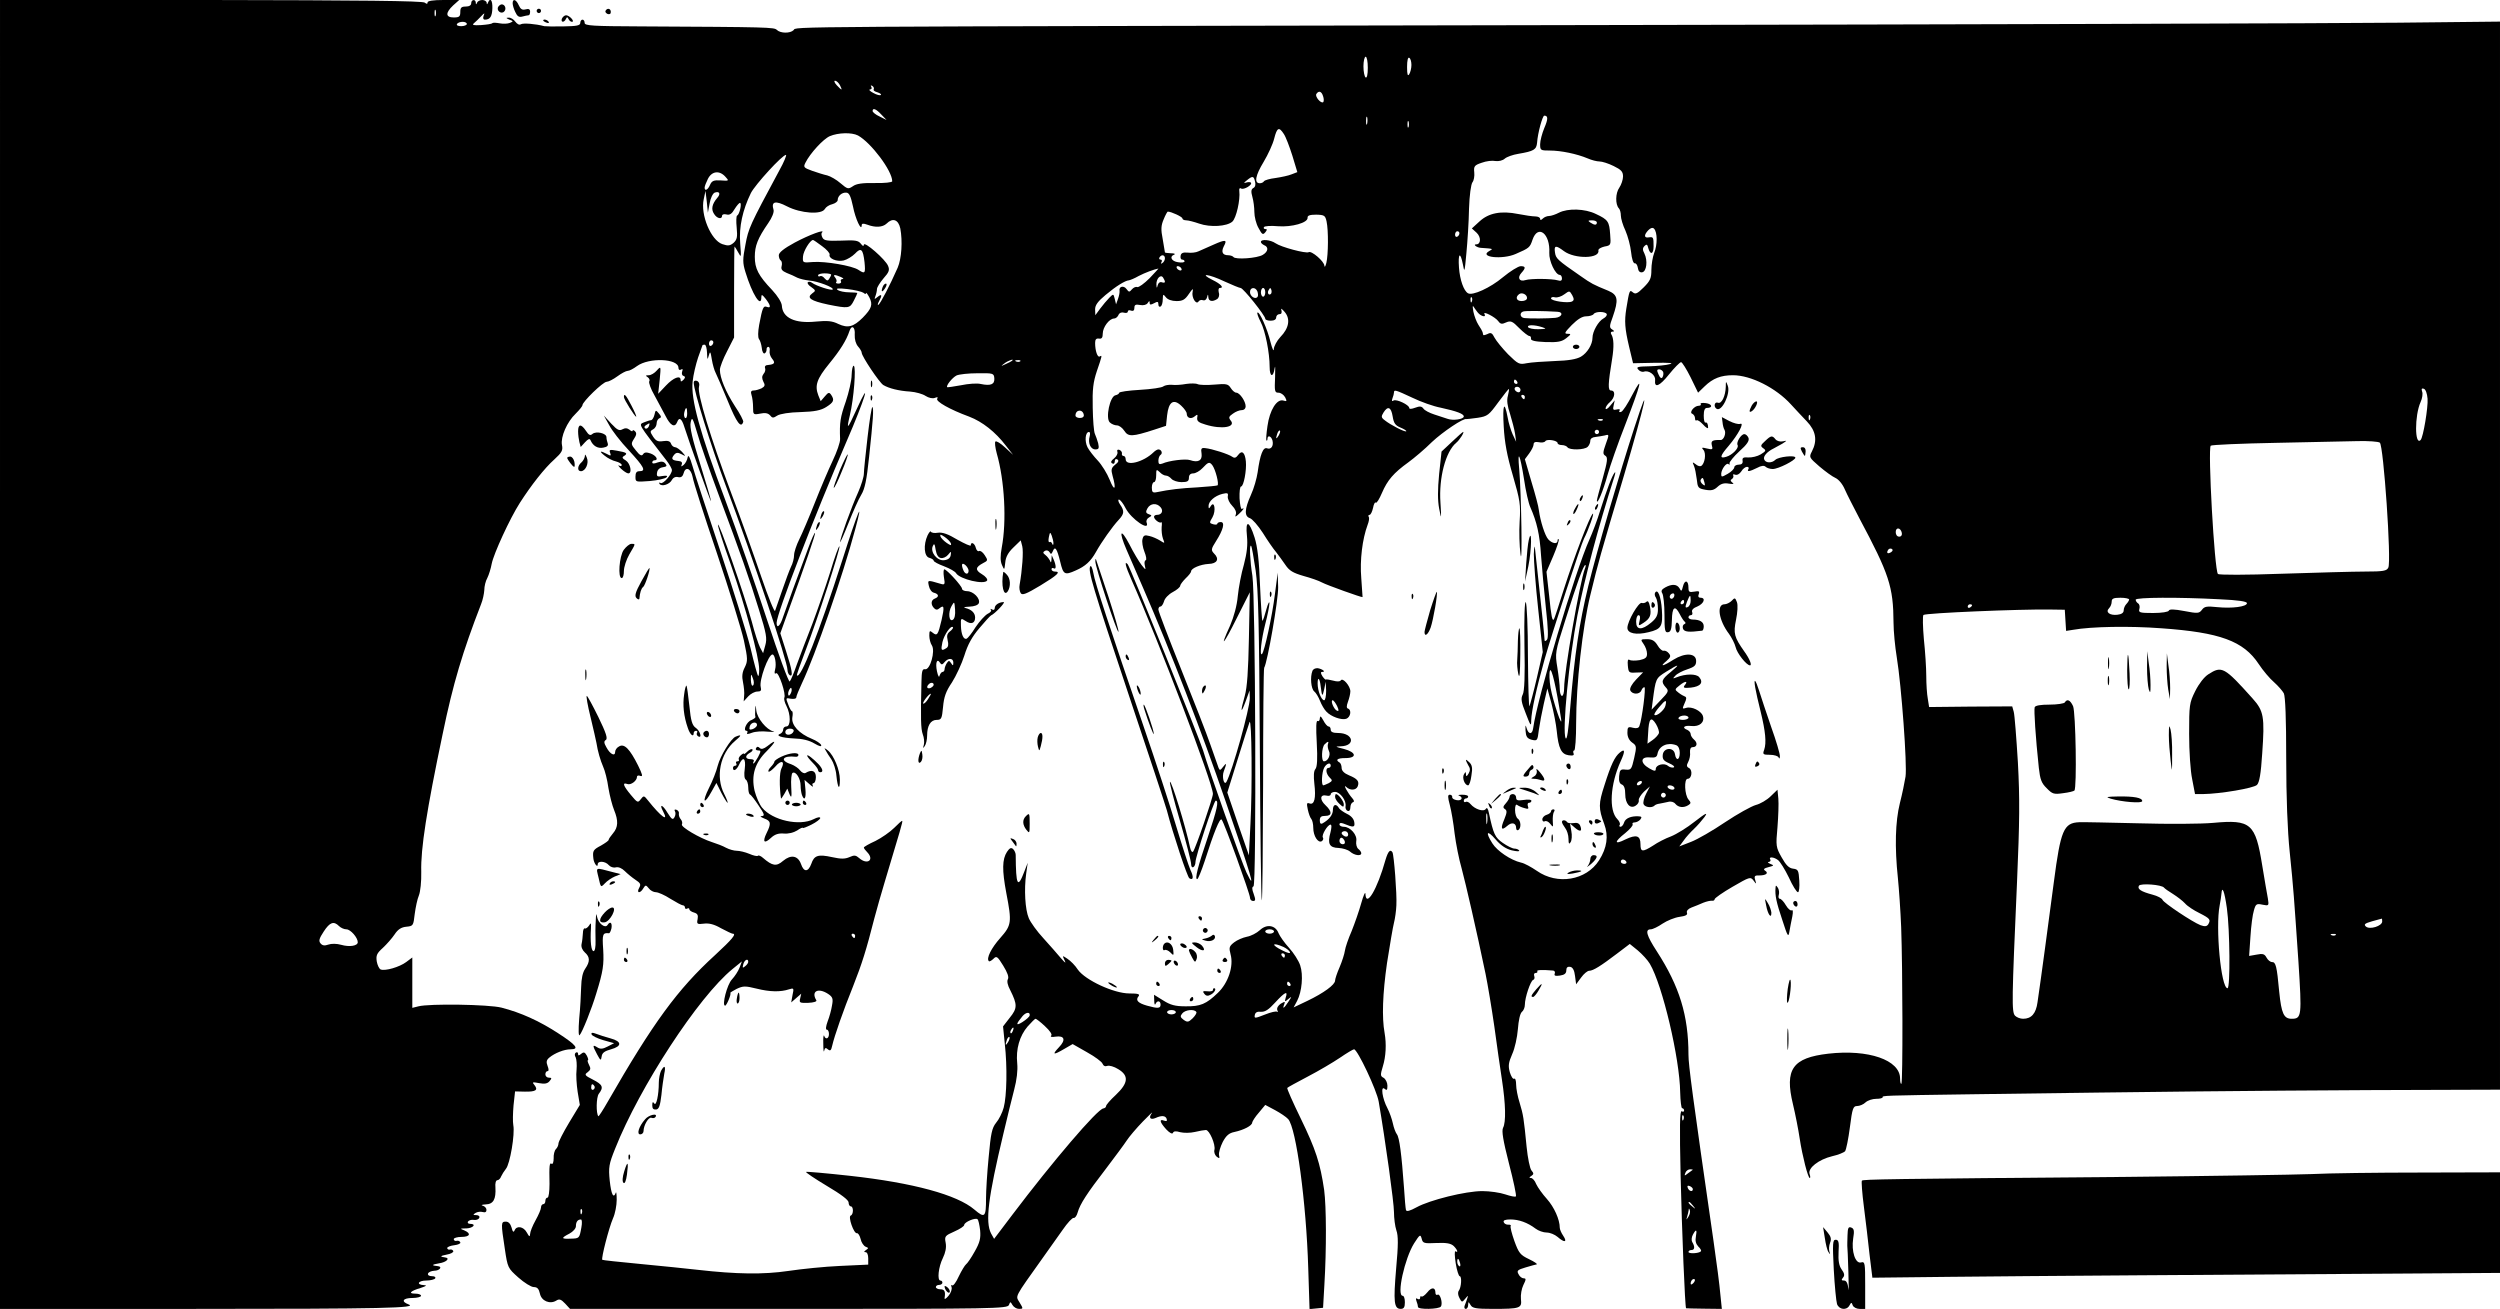 <svg height="600pt" preserveAspectRatio="xMidYMid meet" viewBox="0 0 1146 600" width="1146pt" xmlns="http://www.w3.org/2000/svg"><g transform="matrix(.1 0 0 -.1 0 600)"><path d="m0 3000v-3000h893c866 0 1026 4 979 21-35 13-25 29 18 29 22 0 40 5 40 10 0 6-12 10-27 10-33 0-22 12 25 26 27 9 31 12 15 13-37 2-26 21 11 21 19 0 38 5 41 10 3 6-3 10-15 10-13 0-20 5-18 12 3 7 15 12 29 13 24 0 39 19 16 21-31 3-29 7 6 13 34 5 52 24 27 27s-23 7 8 13c18 3 31 10 30 16-2 5-9 9-15 7-7-2-13 2-13 7s15 11 33 13c17 2 30 8 27 13-2 6-10 9-17 7s-13 2-13 8c0 5 16 10 35 10 40 0 46 16 13 30-21 8-20 9 10 9 31 1 48 21 16 21-8 0-12 5-9 10 4 6 16 10 27 8 12-2 23 3 25 10 3 6-3 12-14 12-15 0-16 2-3 10 8 5 23 7 33 4 11-3 17 0 17 10 0 8-8 17-17 19-10 3-4 5 13 6 36 1 48 24 45 78-2 19 2 33 9 33 6 0 14 8 17 17 4 9 14 25 22 35 19 22 42 160 34 200-3 15-2 56 1 91l7 64 44-1c51-1 63 7 45 30-12 14-10 15 21 9 26-5 39-2 48 9 11 13 11 16-3 16-9 0-16 7-16 15s4 15 10 15 6 9 0 24c-7 18-5 27 8 38 25 21 69 38 97 38 42 0 28 19-57 74-88 57-170 94-259 117-58 15-332 19-381 6l-28-7v115 116l-28-21c-31-23-96-42-117-34-7 3-15 20-18 37-4 27 0 37 28 62 18 17 42 44 54 62 15 23 31 33 54 35 31 3 32 5 38 58 4 30 12 69 19 85 7 17 12 64 11 109-3 105 25 283 98 631 48 233 92 378 176 595 8 19 14 49 15 65 0 17 6 42 14 56 7 14 16 43 20 65 9 46 83 207 129 279 52 81 113 159 158 199 35 32 40 42 35 66-7 37 23 106 63 144 17 17 31 34 31 39 0 15 94 107 111 107 8 0 30 11 49 25s40 25 47 25c8 0 27 10 43 22 55 40 190 35 190-8 0-9 5-12 12-8 7 5 9 2 5-9-3-9-1-18 6-20 9-3 9-8 0-18-10-9-13-10-13-1 0 24-33 11-67-25l-36-38 7 64c6 63 6 64-13 43-10-12-27-22-37-22-15 0-16-2-5-9 7-5 11-13 7-19-3-6 7-35 24-64 16-29 39-72 51-95 22-44 42-55 53-28 9 25 21 17 33-22 22-70 122-348 122-340 1 5-22 81-49 169-37 118-49 170-44 192 6 27 9 23 30-49 12-44 57-172 99-285 100-268 139-378 185-528 33-106 37-129 28-160l-10-36-14 26c-7 14-25 68-38 119-34 123-154 467-155 443-1-7 26-90 60-185 66-190 129-422 129-477 0-20-2-33-5-30-3 2-19 60-35 129-17 68-80 270-140 449s-117 352-126 385c-12 41-19 53-22 38-2-12-10-27-18-34-12-9-13-9-9 2 4 10-2 15-16 16-29 3-34 10-19 28 9 11 17 12 34 3 21-11 21-11 2 11-11 11-25 21-31 21-7 0-16 7-19 16-4 12-15 15-36 12-24-4-33 1-46 20-15 23-15 26 0 34 9 5 16 17 16 28 0 10 6 20 13 23 9 3 9 8-3 22-14 17-15 16-20-6-3-13-10-24-15-25-6 0-20-5-33-10-25-11-30-3 101-172 15-19 27-40 27-47 0-20-41-66-52-59-6 4-8 2-5-4 10-14 46-3 57 18 6 11 17 16 28 13 13-3 21 2 25 16 9 35 34 25 42-16 3-21 53-177 111-348 57-170 113-351 124-401 18-85 18-94 4-123-12-23-14-42-8-69 4-20 7-48 5-62l-2-25 21 23c11 12 30 22 42 22 16 0 19 5 15 21-8 30 35 149 54 149 11 0 19-44 12-69-4-16-3-22 5-17 11 7 47-98 37-113-2-5 2-22 10-37 20-39 20-94 0-94-8 0-15-6-15-14s-6-16-12-19c-26-9 3-19 61-22 39-1 71-9 94-23 24-14 34-16 31-7-3 7-22 20-42 28-59 24-95 63-90 98 3 16 2 29-2 29-3 0-11 14-17 31-12 30-11 31 12 26 14-2 25 0 25 6s12 35 26 65c61 128 187 492 244 705 41 151 13 85-59-141-107-333-191-546-208-528-2 2 17 55 41 118 51 133 160 467 154 474-3 2-22-50-42-117-21-67-58-174-82-238-25-64-57-147-71-186-13-38-28-74-33-79-5-4-51 122-103 280-52 159-138 406-191 548-119 316-160 467-151 547 3 31 15 80 25 110 11 30 20 55 20 56 0 2 5 3 10 3 6 0 10-17 11-37 1-33 2-35 8-13s8 20 14-18c4-24 12-51 17-60s30-68 56-130c41-101 61-127 71-96 2 5-15 38-38 72-43 67-69 130-69 167 0 12 15 51 33 85l32 63v209c0 114 1 208 2 208s9-12 17-27c14-26 14-24 9 42-6 75 11 152 49 230 20 39 144 175 161 175 4 0-9-33-31-72-136-253-141-264-155-340-13-67-13-83 0-125 31-102 73-168 73-115 0 14 4 12 20-8 23-30 25-44 6-37-17 7-21-3-36-82-6-33-6-58-1-65 5-6 11-24 13-41 1-16 8-28 13-25 6 3 9 11 9 18-1 6 3 12 8 12s8-8 6-18c-2-11 3-26 11-36 16-19 12-26-17-29-12 0-18-6-15-14 3-7 0-20-7-27-8-11-8-20-1-35 9-16 8-22-8-31-11-5-27-10-36-10-12 0-15-6-10-21 4-12 7-37 7-56 0-34 1-35 33-29 22 5 36 2 45-8 10-13 15-13 33-1 13 8 56 15 107 16 65 2 93 8 117 23 35 22 39 32 23 56-9 13-13 12-29-7l-19-22-11 27c-17 45-7 75 50 145 50 61 79 107 93 150 10 30 27 18 24-17-1-22 5-42 15-54 9-10 17-23 17-29 0-16 81-137 99-148 25-15 71-27 123-30 26-2 58-11 71-20 14-9 32-13 42-9 12 5 16 4 11-4-7-12 57-49 147-82 60-23 120-70 168-133l33-42-37 34c-20 19-40 31-44 27-4-3-1-28 6-54 36-125 46-311 23-432-7-38-7-62 1-80 11-25 11-24 15 11 2 25 13 46 37 69l34 33 7-27c6-24 0-108-12-176-3-14 0-31 5-39 7-11 25-4 90 35 79 48 96 64 66 64-8 0-15 5-15 11 0 5 5 7 10 4 12-7 12 12 0 40l-9 20-1-20c-1-15-3-16-7-5-4 8-13 20-21 26-12 9-12 13-2 19 7 4 16 2 21-6 6-11 9-10 15 4 10 26 19 13 34-48 14-59 20-63 71-40 44 19 69 42 93 85 25 45 75 116 104 147 26 28 27 41 6 71-8 12-10 22-5 22 6 0 20-18 31-40 26-50 113-109 96-65-3 8 2 18 11 23 14 8 14 10-1 15-14 5-15 11-6 27 13 23 42 26 60 5 14-16 6-35-16-35-8 0-14-4-14-9 0-12 26-32 33-25 3 3 4-7 2-22-1-16 1-39 6-53 9-23 9-23-13-9-13 8-35 18-49 21-22 6-28 3-32-15-3-11 1-37 9-57s11-37 6-39c-6-2-7-13-4-25 5-21 4-21-15 3-11 14-37 57-56 95-41 78-50 60-13-25 13-30 47-109 76-175 126-290 271-665 377-975 119-344 143-426 97-330-22 46-175 476-199 560-14 48-336 845-346 854-16 17-10-9 17-70 126-284 374-935 374-983 0-19-80-252-91-265-4-5-11 4-14 20-19 91-85 307-92 300-3-2 18-83 46-179s51-185 51-197c0-11 4-18 10-15s10 14 10 23c0 25 84 281 93 282 15 0 6-41-36-166-47-139-61-194-49-194 4 0 19 37 34 82 42 132 70 201 78 191 11-11 130-340 130-358 0-8 6-15 14-15 12 0 12 6 3 32-8 21-9 32-1 35 14 5 9 1333-5 1423-11 68-15 147-6 138 3-2 12-54 21-114 12-88 16-242 19-807 2-385 6-701 9-704s5 234 6 527c0 293 2 536 5 539 15 25 65 312 64 369l-2 67-13-100c-12-98-48-262-59-273-12-12-3 68 15 138 11 41 19 84 19 95s-7-2-14-28c-7-27-15-51-18-53-2-2-7 70-11 160-4 116-12 181-25 222-25 79-43 83-35 7 4-42 0-77-14-131-12-40-24-105-28-144-4-45-18-95-35-135-51-111-31-90 30 33l60 119-4-210c-3-150-8-226-19-265-21-74-19-87 4-25l18 50 1-35c1-45-81-338-107-384-11-19-22 24-12 49 14 36 13 42-4 19-12-16-15-16-20-4-3 8-20 56-37 105-17 50-78 206-135 348s-104 265-104 273 4 14 10 14c5 0 12 11 16 24 3 13 21 32 40 42s34 23 34 29c0 5 12 21 25 34 14 13 25 27 25 32 0 14 43 32 80 34 40 1 51 23 25 48-14 15-14 20 9 56 34 53 42 88 22 88-9 0-16-4-16-8s-9-5-19-2c-18 5-18 7-3 32 17 30 9 79-8 51-8-13-10-13-10 1 0 21 28 46 63 55 25 6 28 4 25-12-1-11 8-30 20-42 14-14 21-30 17-40-5-13-2-13 15 3 20 18 27 31 13 22-5-3-9 19-11 49-1 30 2 54 7 54 12 0 26 75 22 115-4 41-18 53-35 30-10-14-17-16-27-9-16 12-93 37-125 40-17 2-20-2-16-26 4-31-16-42-53-29-20 7-96-2-127-16-14-5-18-2-18 13 0 12 5 24 10 27 11 7 4 25-10 25-5 0-15-6-22-13-47-46-128-66-128-32 0 8-4 15-10 15-5 0-9 5-7 11 1 6-4 14-12 17s-12-1-9-9-4-21-15-30c-14-11-17-18-9-23 7-4 12-1 12 9s5 13 12 9c8-5 5-13-10-24-18-15-20-22-12-51 18-62 9-75-13-19-12 30-37 70-55 89s-40 47-47 61c-14 28-10 70 7 70 5 0 6-9 3-20-9-30 4-60 26-60 16 0 18 5 13 28-4 15-11 34-15 43-5 10-9 64-10 120-2 84 2 117 19 168 25 73 25 74 13 67-10-6-21 26-21 62 0 16 5 22 18 20 12-2 17 4 17 23 0 29 30 69 52 69 7 0 16 7 20 16 3 9 13 14 24 11s19-1 19 5 7 8 15 4c10-3 15 1 15 13 0 14 6 17 26 13 16-3 30 1 35 9 7 11 9 11 9 1s5-10 20-2c16 9 20 8 20-5 0-9 4-13 10-10s10 18 10 33c1 25 2 25 14 10 8-11 27-18 49-18 28 0 39 6 57 33 17 25 21 27 17 10-6-26 16-62 27-45 4 6 13 9 20 6 8-3 16 2 19 13 4 16 5 16 6 1 1-19 18-23 40-9 8 5 12 18 8 30-3 12-1 21 4 21 22 0 6 18-33 37-66 33-16 27 55-7 35-16 69-30 74-30 12 0 113-127 113-141 0-5 11-9 25-9 16 0 25 6 25 15 0 8 7 15 15 15 9 0 12 6 9 18-4 11 1 8 15-8 27-32 20-74-20-115-16-17-29-42-30-55 0-14-7 1-15 32-14 60-52 144-60 135-3-2 4-22 15-43 21-40 41-141 41-206 0-47 17-50 23-5 3 17 3-1 2-40-3-66-2-73 15-73 11 0 24-9 31-21 9-18 8-20-8-15-30 9-63-44-73-117-5-34-7-63-5-66 3-2 5 1 5 7 0 19 17 14 23-7 6-25-6-43-25-36-18 7-32-29-43-110-4-27-17-74-31-104-29-65-31-97-5-106 11-3 38-34 60-68 21-34 48-73 60-87 11-14 30-40 43-59 18-27 35-37 83-51 33-9 71-22 85-30 22-12 184-70 186-67 0 1-3 40-6 87-7 83 5 179 29 244 6 15 9 32 5 37-3 5-1 9 4 9s12 14 16 32c3 17 9 28 13 24 4-3 16 17 28 45 25 58 53 91 121 140 26 19 75 60 108 93 49 46 145 111 158 105 2 0 25 2 52 6 45 7 51 12 94 71 26 35 47 62 49 61 1-2-1-16-5-32-6-19-2-47 10-82 9-30 20-71 23-91l5-37-16 34c-8 18-19 53-23 78-15 80-24 60-18-42 4-73 15-133 42-225 33-114 36-133 31-210-3-47-1-114 4-150 9-73 4 274-6 390-9 95 4 68 22-46 8-55 21-112 29-129 30-68 43-125 49-220 4-55 14-163 22-239 11-97 12-142 5-149-8-8-11-7-11 2 0 10-7 82-43 411-3 24-4 18-6-20 0-30 8-144 20-252l21-197-27-118c-15-65-31-123-34-130-3-6-6 96-7 228 0 132-5 244-10 249s-8-71-6-197c3-142 0-213-8-227-9-18-7-34 14-86 22-58 25-62 25-32 1 42 24 147 62 282 33 117 167 526 180 551 19 36 50 123 40 114-15-15-84-195-132-345-23-74-44-137-46-139-7-10-12 10-22 111l-12 107 31 72c17 40 28 74 25 77s-5 0-5-6c0-18-25-14-43 6-15 17-36 82-43 134-1 15-17 74-34 130l-30 103 20 27c11 15 20 33 20 41 0 10 8 13 24 10 13-3 26-1 30 5 7 11 56 3 56-9 0-5 9-9 19-9 11 0 23-5 26-10 9-14 78-13 93 2 7 7 12 19 12 28s9 16 23 17c12 1 32 5 43 7 21 6 21 5 5-39-14-39-14-47-2-54 12-8 10-24-12-103-15-52-27-98-27-103 1-22 29 45 49 118 12 43 48 146 81 230 72 187 85 237 33 138-21-41-44-77-52-79-8-3-11 0-7 6s-2 8-13 5c-16-4-19-1-14 19l5 23-21-25c-11-14-21-19-21-12s9 20 20 29c23 20 27 53 5 53-15 0-14 29 5 145 9 55 8 95-4 113-4 7-2 12 6 12 9 0 9 3-2 10-13 8-13 15 3 58 27 78 24 100-20 119-71 29-78 33-128 68-107 74-113 80-117 108-5 33 4 34 41 6 50-37 166-35 158 3-1 7 12 14 28 18 29 5 30 7 26 55-4 59-9 68-65 94-50 25-129 27-170 6-15-8-36-15-45-15s-22-5-29-12c-8-8-12-8-12-1 0 6-10 11-22 11-13 0-48 5-78 11-79 16-136 5-178-34l-35-32 22-20c21-20 20-53-2-53-17 0 3-15 21-16 58-4 59-4 38-15-48-28 61-40 122-13 62 27 65 29 77 65 25 73 82 28 77-60-2-37 28-101 48-101 5 0 10-7 10-16 0-11-6-13-19-9-26 8-124 9-149 1-27-9-38 11-18 33 21 23 20 31-3 31-11 0-48-23-82-51-57-48-140-86-160-73-19 11-37 61-41 117-5 67 6 76 18 15 7-40 8-36 16 52 5 52 11 143 12 203 2 63 9 113 16 122 6 7 10 28 8 45-3 28 1 33 34 44 21 8 49 11 63 8 15-2 33 2 43 11 9 8 37 18 62 22 71 12 83 19 86 51 3 45 25 124 33 124 18 0 18-15 0-57-10-24-19-58-19-74 0-28 2-29 45-29 50 0 123-15 173-36 18-8 42-14 54-14s41-9 65-21c35-17 43-26 43-48 0-14-8-38-17-51-18-25-19-77-2-95 5-5 9-20 9-33s9-44 21-69c11-25 23-70 26-99 3-30 10-52 17-51 6 1 12-8 14-21 2-15 9-22 20-20 20 4 26 53 10 86-9 17-9 25 1 35 9 9 13 7 17-11 9-32 24-27 24 8 0 43-1 45-22 42-22-4-23 11-2 33 11 11 20 13 26 7 16-16 16-74 1-111-7-18-13-54-13-78 0-38-5-50-35-80-29-29-38-33-50-23-15 13-16 10-30-75-9-57-7-90 13-175l18-75 99 2c67 1 90-1 70-6-16-5-59-9-94-10-54-1-62-3-51-15 6-8 18-12 25-10 22 9 55-15 52-38-4-39 20-29 64 26 24 30 49 55 55 56 5 0 25-32 44-70l34-70 30 29c38 37 75 51 130 51 82 0 197-58 266-134 19-21 52-56 73-78 41-43 49-87 23-137-14-27-13-28 34-69 27-23 60-47 74-53 15-7 33-29 43-53 10-23 40-81 66-131 137-257 156-313 157-480 0-38 7-110 15-159 21-127 48-493 40-546-4-25-15-79-26-122-21-85-24-201-9-343 5-49 12-151 15-225 7-193 8-711 1-718-3-3-6 8-6 24 0 85-145 135-329 114-164-19-201-71-162-232 11-46 25-117 31-158 12-79 38-180 46-180 3 0 3 8-1 19-8 27 42 66 104 81 27 6 54 17 59 23 5 7 15 56 22 110 11 87 15 97 33 97 11 0 29 7 39 17 10 9 32 16 48 16 17 0 30 3 30 7 0 8-7 8 415 14 864 12 1250 16 1817 19l598 2v2448 2448l-467-5c-258-3-1948-8-3758-11-3739-7-3580-6-3597-23-16-16-61-15-77 1-12 12-34 13-623 16-222 1-258 3-258 16 0 8-4 15-10 15-5 0-10-7-10-15 0-12-16-15-77-16-43-1-82 0-88 1-41 11-96 15-107 9-7-5-17 0-26 12-7 10-21 19-30 18-14 0-13-2 3-9 19-7 19-8 2-15-10-4-30-5-46-2s-31 4-34 1c-3-4-26-7-52-9-35-2-43 0-32 9 7 6 22 20 32 31 16 17 18 17 12 3-4-11-2-18 6-18 24 0 33 15 34 53 1 36-10 50-20 25-4-10-6-10-6 0-1 6-10 12-20 12-11 0-22-6-24-12-4-10-6-10-6 0-1 17-21 15-21-3 0-9-9-15-25-15-20 0-25-5-25-25 0-21-5-25-30-25-38 0-39 21-3 55l28 25h-73c-46 0-72-4-72-11 0-8-4-8-13-1-9 8-301 11-980 12h-967zm1997 2928c-3-7-5-2-5 12s2 19 5 13c2-7 2-19 0-25zm143-38c0-5-12-10-26-10s-23 4-19 10c3 6 15 10 26 10 10 0 19-4 19-10zm4130-201c0-31-4-48-10-44-5 3-10 26-10 51 0 24 5 44 10 44 6 0 10-23 10-51zm200 13c0-15-5-34-10-42-7-11-10-2-10 33 0 30 4 46 10 42 6-3 10-18 10-33zm-2620-92c6-11 9-20 7-20s-12 9-22 20-13 20-7 20 16-9 22-20zm155-20c-3-4 5-10 17-13 12-4 19-9 16-12-3-4-19 0-35 9-15 8-22 15-15 16 7 0 10 5 6 12s-3 8 5 4c6-4 9-11 6-16zm2060-31c4-11 4-23 1-27-10-9-39 25-32 37 11 17 24 13 31-10zm-2025-84 24-25-32 16c-18 8-32 20-32 25 0 16 16 10 40-16zm2227-42c-3-10-5-4-5 12 0 17 2 24 5 18 2-7 2-21 0-30zm190-15c-3-7-5-2-5 12s2 19 5 13c2-7 2-19 0-25zm-572-32c9-13 26-58 39-99l23-76-26-10c-14-6-47-13-74-17-26-3-50-10-53-15s-11-9-19-9c-27 0-20 36 17 97 21 35 43 83 49 108 13 51 22 55 44 21zm-1952-7c60-33 157-162 157-210 0-5-36-9-79-8-58 1-86-3-102-15-21-14-24-13-56 14-18 16-46 32-61 36-15 3-46 13-69 21-39 14-41 17-31 37 22 44 82 109 112 122 38 16 100 18 129 3zm-608-189c18-19 17-20-21-17-32 2-41-2-49-20-10-24-25-31-25-13 0 6 7 24 15 40 18 36 53 40 80 10zm2428-22c4-14 1-26-8-30-10-6-11-16-4-41 5-17 9-49 9-69 0-21 8-54 19-73 16-30 20-33 31-20 9 11 9 15 1 15-7 0-10 4-7 9s32 7 64 4c64-5 138 16 136 39-1 10 10 14 40 14 37-1 41-4 47-31 9-41 8-153-1-190-4-16-8-23-9-13-1 20-59 70-72 62-13-7-126 23-152 41-23 16-67 20-67 6 0-5 7-11 15-15 21-8 19-29-6-44-25-16-127-23-135-10-3 4-14 8-24 8-26 0-33 15-20 41 17 31 8 32-46 8-27-12-58-26-70-31-12-6-34-8-50-6-21 2-30-2-32-14-2-10 1-18 7-18s11-4 11-8c0-5-13-7-30-4-30 4-41 26-17 35 6 3 0 6-15 6-16 1-28 2-28 4s-5 29-10 60c-9 45-8 63 4 91 8 20 17 36 19 36 16 0 67-24 67-31 0-5 8-9 18-9 9 0 36-7 59-15 51-18 127-13 152 9 18 16 37 100 32 140-2 11 2 16 8 12 12-8 54 17 45 27-3 3-13 3-22 0-12-4-11-1 3 10 27 22 32 21 38-5zm-2500-100c4 23 14 45 23 49 22 8 29-5 12-24-24-28-29-52-15-73 13-22 37-27 37-9 0 6 9 9 20 6 15-4 25 3 37 24 10 16 21 29 25 29 10 0-2-54-13-58-4-2-5-27-2-55 4-43 2-55-14-70-17-14-25-15-52-6-52 18-101 135-85 206l8 38 6-50 5-50zm657-14c11-57 39-117 40-87 0 9 7 10 26 3 37-14 70-12 88 5 28 28 54 19 63-22 11-58 6-138-12-180-36-82-79-164-88-170-5-3-4 4 2 15 16 29 14 37-6 21-15-12-16-12-10 4 4 10 7 25 7 32 0 8 14 30 30 49 25 28 29 38 21 57-11 29-111 116-111 97-1-8-5-7-14 5-12 15-26 17-91 14-63-2-78 0-85 14-5 9-6 20-2 23 18 18-60-11-125-46-50-27-73-46-73-58 0-10 4-21 9-24s7-15 4-26c-4-14 2-22 23-31 16-6 38-16 49-22 11-5 35-11 55-13 39-3 115-32 107-41-6-6-75 16-95 31-7 5-15 6-19 2-4-3 3-14 16-22 21-15 21-17 4-29-27-20-7-34 73-51 94-19 100-18 118 18 9 17 16 33 16 35 0 1-17 3-37 3-21 0-45 5-53 11-11 7 2 9 45 4 33-4 66-12 73-17 6-6 12-7 12-2s7-4 15-19c17-33 11-51-30-93-43-43-69-49-112-29-28 14-50 16-103 11-96-10-153 17-156 73-1 15-19 44-44 71-64 67-80 99-80 153 0 50 13 84 62 155 17 24 27 50 24 60-12 39 8 44 62 16 62-32 158-39 173-12 5 9 20 19 34 22 14 4 25 12 25 19 0 19 20 36 40 34 13-1 20-17 30-63zm3410-74c0-13-11-13-30 0-12 8-11 10 8 10 12 0 22-4 22-10zm-630-49c0-6-4-13-10-16-5-3-10 1-10 9 0 9 5 16 10 16 6 0 10-4 10-9zm-2922-59c21-15 37-33 35-39-6-18 33-34 64-27 16 4 39 18 52 31 28 30 37 22 44-39 5-52 2-55-28-35-28 19-152 40-208 36-48-4-48-4-46 26 2 25 33 75 46 75 2 0 20-12 41-28zm1572-56c0-8-5-18-12-22s-8-3-4 4 2 12-4 12-8 5-5 10c9 15 25 12 25-4zm75-46c3-5 2-10-4-10-5 0-13 5-16 10-3 6-2 10 4 10 5 0 13-4 16-10zm-145-45c-25-25-50-43-57-41-6 3-17-2-24-10-12-14-14-14-25 1-13 18-36 12-32-8 1-7-2-23-7-37l-9-25-6 25c-6 24-6 24-25 5-11-11-30-34-42-50l-22-30-1 27c0 19 12 36 48 66 49 41 90 66 107 67 6 1 26 9 45 20 29 15 69 30 90 34 2 1-16-19-40-44zm-1460 16c0-3-4-12-9-19-6-10-10-10-21 2-7 9-16 13-21 10s-9-1-9 4 14 9 30 9c17 0 30-3 30-6zm45-11c11-5 14-9 7-9-7-1-10-5-7-11 3-5-2-10-11-10-10 0-14 3-11 7 4 3 2 12-4 20-13 15-4 16 26 3zm1485-22c0-4-6-5-14-2s-16-2-19-13c-4-16-5-15-6 3-1 27 20 49 31 31 4-6 8-15 8-19zm424-44c3-9 4-20 1-24-9-15-35 1-35 21 0 23 25 25 34 3zm36-4c0-11-4-20-10-20-5 0-10 9-10 20s5 20 10 20c6 0 10-9 10-20zm26-7c-10-10-19 5-10 18 6 11 8 11 12 0 2-7 1-15-2-18zm1380-35c-17-9-96 2-96 14 0 6 8 8 19 5 10-2 29 4 42 14 23 17 24 17 36-4 9-17 9-24-1-29zm-206 16c0-8-10-14-25-14-24 0-30 18-11 32 13 9 36-2 36-18zm-253-16c-3-8-6-5-6 6-1 11 2 17 5 13 3-3 4-12 1-19zm37-60c16-11 28-10 21 2-10 17 49-13 63-32 10-14 17-15 36-6 21 9 29 6 60-26 20-20 41-36 46-36 6 0 9-6 8-12-2-9 17-14 67-16 57-2 75 2 95 18 23 18 23 20 5 20-16 0-12 7 20 40 27 27 48 40 66 40 15 0 31 5 34 10 8 13 52 13 60 1 3-6-4-15-15-21-23-12-50-60-50-88 0-31-24-70-53-87-21-12-57-18-121-20-50-2-108-6-128-10-34-7-39-4-85 41-26 27-54 61-62 76-11 22-17 25-32 17-11-5-20-7-20-4-1 3-2 8-3 13-1 4-9 18-19 33-9 14-19 41-23 60-5 30-4 32 7 14 7-11 17-23 23-27zm354 13c31-1 23-25-9-28-30-3-118-4-141-1-20 2-24 24-6 30 11 4 90 3 156-1zm-68-71c21-7 19-8-17-9-23-1-45 4-48 9-7 12 29 12 65 0zm-3800-69c0-6-4-13-10-16-5-3-10 1-10 9 0 9 5 16 10 16 6 0 10-4 10-9zm1369-85c-2-2-15-9-29-15-24-11-24-11-6 3 16 13 49 24 35 12zm38-2c-3-3-12-4-19-1-8 3-5 6 6 6 11 1 17-2 13-5zm2947-49c2-7 1-17-3-24-5-8-11-4-18 12-9 19-8 24 3 24 7 0 15-6 18-12zm-3066-29c2-28-16-36-63-26-16 4-57 1-90-6-33-6-61-10-63-9-7 6 23 44 43 54 11 5 54 10 95 10 73 1 76 0 78-23zm2397-16c3-5 1-10-4-10-6 0-11 5-11 10 0 6 2 10 4 10 3 0 8-4 11-10zm15-37c0-8-5-13-12-11-18 6-21 25-3 25 8 0 15-7 15-14zm4158-41c3-38-20-178-32-189-27-28-28 112 0 174 8 17 11 39 7 48-4 13-2 16 8 13 8-3 15-21 17-46zm-4654 5c39-19 98-40 131-46 73-16 105-28 105-40 0-13-50-20-74-11-12 4-39 13-61 20s-45 19-50 27c-8 11-17 12-38 4-16-6-27-7-27-1 0 14-59 42-72 34-8-5-9-2-5 10 4 10 7 22 7 27 0 14 7 12 84-24zm516 3c0-5-2-10-4-10-3 0-8 5-11 10-3 6-1 10 4 10 6 0 11-4 11-10zm-3840-76c0-14-4-23-9-20s-7 15-4 26c7 28 13 25 13-6zm3234-13c5-31 12-41 36-51 17-7 29-15 26-17-5-5-72 29-99 51-16 12-16 17-5 35 20 32 35 25 42-18zm-1416 8c2-9-5-15-18-15-11 0-20 5-20 11 0 28 33 31 38 4zm3329-21c-3-8-6-5-6 6-1 11 2 17 5 13 3-3 4-12 1-19zm-950-4c-3-3-12-4-19-1-8 3-5 6 6 6 11 1 17-2 13-5zm-4373-29c-4-8-11-12-16-9-6 4-5 10 3 15 19 12 19 11 13-6zm2887-42c-12-20-14-14-5 12 4 9 9 14 11 11 3-2 0-13-6-23zm1469 17c0-5-4-10-10-10-5 0-10 5-10 10 0 6 5 10 10 10 6 0 10-4 10-10zm3579-49c17-11 54-545 39-573-7-15-23-18-106-18-53 0-225-5-382-10-165-6-288-6-293-1-16 16-47 574-33 588 4 4 139 10 299 13 161 3 330 7 377 8s91-2 99-7zm-5352-103c15-20 32-87 24-93-5-2-46-6-92-9-77-4-128-10-186-22-19-4-23 0-23 21 0 14 5 25 10 25 6 0 10 14 10 31 0 28 1 29 16 15 8-9 21-16 28-16 8 0 19-7 26-15s28-15 46-15c27 0 34 4 34 20 0 13 7 20 20 20 10 0 30 11 42 24 27 29 32 30 45 14zm3161-311c2-10-3-17-12-17-10 0-16 9-16 21 0 24 23 21 28-4zm-3889-47c-1-10-2-11-6-2-2 6-8 10-12 7-5-2-6 8-3 23 5 24 6 24 13 7 4-11 8-27 8-35zm3840-41c-16-10-23-4-14 10 3 6 11 8 17 5 6-4 5-9-3-15zm1091-217c0-4-6-14-12-20-7-7-13-20-13-30 0-11-10-18-29-20-35-4-56 12-38 30 7 7 12 20 12 30 0 14 8 18 40 18 22 0 40-4 40-8zm413 1c89-4 127-10 127-18 0-16-68-25-137-18-47 5-58 3-69-12-13-17-19-18-81-6-47 9-69 9-71 2-2-6-32-11-72-11-62 0-68 2-63 19 3 10 0 22-6 25-6 4-11 11-11 17 0 11 196 12 383 2zm-1133-27c0-3-4-8-10-11-5-3-10-1-10 4 0 6 5 11 10 11 6 0 10-2 10-4zm428-70 3-48 32 5c84 15 258 18 405 7 268-19 376-58 446-164 19-29 51-67 70-83 19-17 39-40 45-51 7-14 11-116 11-299 0-177 6-332 16-428 18-177 19-198 40-503 16-250 15-262-31-262-36 0-47 24-57 123-11 120-16 137-33 137-8 0-19 9-25 20-9 17-17 20-46 14l-34-6 6 88c3 49 10 103 16 121 8 29 12 32 39 26 30-6 30-5 25 28-4 19-15 87-26 152-31 193-52 211-225 195-55-5-207-6-340-2-132 3-255 6-274 5-71-3-85-36-116-273-24-182-59-444-75-552-7-52-28-76-66-76-13 0-29 6-37 14-16 17-15 69 9 613 12 280 13 380 4 548-7 114-15 218-19 232l-7 25-190-1-191-2-6 38c-4 21-7 68-7 104 0 37-5 113-11 169-5 57-6 107-2 111 9 9 443 27 578 25l70-1zm-6016-298c-5-5-9 5-10 24 0 31 1 31 9 9 6-14 6-28 1-33zm174-34c-4-9-9-15-11-12-3 3-3 13 1 22s9 15 11 12c3-3 3-13-1-22zm2106-602-7-143-50 144-49 144 48 154c26 85 51 161 54 169 10 22 13-304 4-468zm-2094 426c-7-19-38-22-38-4 0 10 9 16 21 16s19-5 17-12zm6282-717c3-4 21-17 41-29 19-12 44-31 55-43 10-12 40-32 67-45 49-25 52-30 39-52-7-9-15-10-35-3-38 15-168 102-174 116-2 7-23 18-46 24-53 14-71 26-62 41 7 12 105 5 115-9zm288-94c14-98 16-367 3-367-30 0-56 279-36 380 4 19 7 43 8 53 3 40 14 12 25-66zm712-61c0-21-58-39-75-23-10 10-5 14 29 24 22 6 42 11 44 12 1 1 2-5 2-13zm-9366-21c8-8 23-15 34-15 19 0 52-38 52-59 0-17-38-23-76-12-21 6-45 6-59 1-17-6-27-5-36 6s-6 22 15 54c28 43 46 49 70 25zm9153-41c-3-3-12-4-19-1-8 3-5 6 6 6 11 1 17-2 13-5z"/><path d="m4046 4684c-9-24-2-26 12-4 7 11 8 20 3 20s-12-7-15-16z"/><path d="m7210 4410c0-5 7-10 15-10s15 5 15 10c0 6-7 10-15 10s-15-4-15-10z"/><path d="m9751 2928c0-49 3-88 7-88s6 33 4 73c-5 107-10 114-11 15z"/><path d="m9842 2940c0-41 4-86 8-100 7-20 8-17 8 20 0 25-3 70-8 100l-7 55z"/><path d="m9663 2960c0-25 2-35 4-22 2 12 2 32 0 45-2 12-4 2-4-23z"/><path d="m9932 2945c0-33 3-80 7-105l8-45 1 50c0 28-3 75-8 105l-7 55z"/><path d="m10123 2909c-19-12-43-43-60-77-27-54-28-64-28-197 0-78 6-170 14-207l13-68h37c79 1 232 27 247 42 11 11 18 50 24 144 12 169 7 195-44 252-130 145-141 151-203 111z"/><path d="m9662 2880c0-19 2-27 5-17 2 9 2 25 0 35-3 9-5 1-5-18z"/><path d="m9465 2780c-3-5-35-10-70-10-41 0-65-4-68-12-4-12 4-137 19-278 6-53 12-70 36-93 26-27 33-29 75-23 26 3 49 9 52 12 12 11 6 359-6 387-13 28-27 35-38 17z"/><path d="m9942 2630c0-30 4-82 8-115 7-60 7-60 7 25 1 47-3 99-7 115-6 25-8 20-8-25z"/><path d="m9675 2339c51-15 145-23 145-11 0 15-37 22-110 21-54-1-60-2-35-10z"/><path d="m2350 5985c0-8 5-26 12-40 9-20 17-25 32-21 12 3 24 6 29 6 4 0 7 7 7 16 0 12-6 15-21 11s-23 1-31 19c-12 27-28 32-28 9z"/><path d="m2284 5969c-10-17 13-36 27-22 12 12 4 33-11 33-5 0-12-5-16-11z"/><path d="m2460 5950c0-5 5-10 10-10 6 0 10 5 10 10 0 6-4 10-10 10-5 0-10-4-10-10z"/><path d="m2776 5951c-3-5 1-11 9-15 9-3 15 0 15 9 0 16-16 20-24 6z"/><path d="m2576 5915c-7-18 10-20 18-2 5 10 7 10 12 0 3-7 10-13 16-13s6 6-2 15c-7 8-18 15-25 15s-15-7-19-15z"/><path d="m2490 5906c0-2 7-7 16-10 8-3 12-2 9 4-6 10-25 14-25 6z"/><path d="m3904 4282c0-26-13-81-27-123-25-71-29-96-26-171 1-15-15-60-34-100s-56-127-82-193-58-141-71-167-24-59-24-73-6-38-14-53c-7-15-25-63-40-107s-30-87-33-95-31 62-63 155c-32 94-94 269-140 390-93 249-154 450-146 481 4 14 0 24-9 28-9 3-15 0-15-8 0-37 78-287 145-467 126-335 285-811 285-851 0-9 5-20 10-23 17-10 11 25-17 111l-26 81 32 89c82 226 131 368 127 371-2 2-15-26-29-64-51-135-103-279-117-320-13-42-30-58-30-28 0 41 175 494 320 830 84 193 119 308 45 145-41-90-46-94-29-23 18 76 29 219 18 226-5 3-9-16-10-41z"/><path d="m3992 4240c0-14 2-19 5-12 2 6 2 18 0 25-3 6-5 1-5-13z"/><path d="m5437 4240c-21-4-50-6-65-4-15 1-32-2-39-7-6-6-55-13-107-16-53-3-96-9-96-14 0-4-8-9-17-11-25-5-46-104-26-124 8-8 23-14 33-14s25-11 34-25c18-28 37-27 136 5l55 18 5 48c7 62 29 78 65 44 14-13 25-29 25-36 0-20 19-27 36-13 13 11 15 10 12-6-2-15 6-22 37-31 76-24 143-12 116 19-10 13-8 18 11 31 12 9 30 16 40 16 11 0 18 7 18 18 0 22-27 62-43 62-7 0-18 10-25 21-12 19-20 21-75 16-34-3-68-2-77 2-8 4-32 4-53 1z"/><path d="m7911 4228c-1-43-19-81-36-74-16 6-21-19-6-28 24-15 65 71 51 106-8 22-9 22-9-4z"/><path d="m2860 4180c0-11 50-90 56-90 3 0-7 23-21 50-25 49-35 60-35 40z"/><path d="m3991 4174c0-11 3-14 6-6 3 7 2 16-1 19-3 4-6-2-5-13z"/><path d="m7493 4043c-69-212-170-558-212-728-42-174-63-315-83-558-8-104-15-152-21-141-17 30 16 366 54 564 35 176 93 396 169 634 5 16 6 25 2 20-12-13-36-77-66-172-14-46-37-106-50-135-64-142-239-726-258-865-4-30-21-30-30 0-5 18-6 15-5-11 2-28 7-36 28-42 26-6 27-5 33 45 4 28 14 82 23 121l16 69 19-69c10-39 21-95 24-125 8-81 21-107 54-112 20-3 27-1 23 9-3 7-1 13 3 13 5 0 9 57 9 127 0 176 29 438 65 585 39 160 41 167 155 551 97 330 125 457 48 220zm-228-650c-23-61-95-472-95-547 0-20-4-36-10-36-5 0-10 14-10 31 0 16-5 61-11 98-11 67-11 70 36 217 54 172 84 254 92 254 3 0 2-8-2-17zm-109-688c8-53-36 77-48 141-6 34-7 70-3 80 7 17 29-76 51-221z"/><path d="m7796 4148c3-4-1-8-9-8-21 0-46-32-29-37 6-3 12-12 12-20 0-9 3-13 7-10 3 4 17-5 30-19 12-14 23-20 23-15 0 18-5 26-12 24-5-2-8 13-8 32 0 24 5 35 14 35 29 0 25 18-4 22-16 2-27 1-24-4z"/><path d="m8030 4141c-13-25-13-34 0-26 16 10 32 45 21 45-6 0-15-9-21-19z"/><path d="m3977 3997c-9-78-17-154-17-168 0-15-12-53-26-85-32-71-84-215-83-229 0-5 17 33 38 86s47 112 59 131c16 26 25 67 36 174 18 169 22 222 15 228-3 3-13-59-22-137z"/><path d="m2792 4052c12-24 53-77 91-117 70-76 80-95 48-95-13 0-18-7-18-25 0-25 0-25 66-20 36 3 70 11 76 17 7 7 2 9-18 6-24-5-28-2-25 16 2 13 12 22 26 24 18 3 21 6 12 17-8 10-18 11-36 5-15-6-24-6-24 0s5 10 10 10c20 0 9 21-17 31-20 7-29 6-35-3-6-10-15-6-33 17-23 28-23 31-9 53 12 18 13 27 5 35-6 6-11 7-11 3 0-5-7-3-14 4-11 8-20 9-33 2-14-8-24-3-51 26l-34 37z"/><path d="m7896 4065c1-13 5-29 9-35 9-15-3-48-18-47-37 1-45-4-40-24 6-20 3-21-22-15-24 6-27 5-16-7 13-16 6-63-11-73-5-3-16 0-25 8-15 11-16 11-8-7 5-11 10-39 13-62 4-38 6-42 39-48 28-5 40-2 57 14 15 14 30 18 51 14 21-3 26-2 16 5-9 7-10 12-2 16 6 4 9 12 6 17s1 6 9 3c9-3 20 3 28 15 7 12 19 21 26 21s10-4 7-10c-9-14 5-12 39 5 20 11 33 12 40 5 5-5 20-10 32-10 26 0 104 40 104 52 0 13-78 4-92-10-16-16-45-15-51 2-6 14 14 36 43 50 8 4 26 14 40 22 23 15 23 15 3 11-12-3-27 1-34 9-15 19-21 18-48-8-21-19-22-23-8-33s12-13-12-28c-15-9-41-15-57-14-23 2-28-2-26-15 2-12-4-18-18-18-11 0-20-6-20-12 0-7-14-21-30-30-28-16-30-16-30 0 1 22 25 54 34 44 4-4 6-2 4 4-1 6 19 31 45 55 36 32 47 49 42 62-4 9-12 17-19 17-15 0-38-38-31-50 8-13-24-46-52-54-32-10-29 4 11 50 44 52 74 109 53 101-8-3-30 3-50 13l-34 18zm-83-276c4-16 3-18-9-8-7 6-11 15-8 20 8 13 11 11 17-12z"/><path d="m2650 4023c0-16 3-38 6-50l6-22 20 22c14 15 21 18 25 9 11-26 33-39 58-34 18 3 24 9 21 19-3 8-6 21-6 29 0 18-47 29-64 15-10-9-17-6-30 14-22 33-36 32-36-2z"/><path d="m6656 3975-48-45-11-103c-7-73-7-120 0-158 10-52 11-51 6 27-8 114 24 234 72 274 16 13 39 50 32 50-2 0-25-20-51-45z"/><path d="m8260 3930c6-11 12-20 13-20 2 0 3 9 4 20 1 12-4 20-13 20-12 0-12-4-4-20z"/><path d="m2797 3924c5-14 3-15-15-5-32 17-37 13-10-8 13-11 37-23 51-26 15-4 27-11 27-17 0-5-6-6-12-2-7 4-3-3 9-15 12-11 27-21 33-21 19 0 10 45-11 59-17 10-19 15-8 21 18 12 12 16-33 24-33 6-37 5-31-10z"/><path d="m2681 3909c-1-9-8-22-16-29-18-15-20-40-2-40 21 0 38 37 27 62-6 15-9 18-9 7z"/><path d="m3850 3845c-17-43-30-79-28-81 3-2 19 31 36 73 18 42 30 78 28 80s-18-30-36-72z"/><path d="m2600 3901c1-8 26-41 32-41 3 0 3 11 1 23-3 13-11 24-19 24s-14-3-14-6z"/><path d="m7245 3719c-4-6-5-12-2-15 2-3 7 2 10 11 7 17 1 20-8 4z"/><path d="m7220 3669c-7-11-10-23-7-25 2-2 9 7 15 21 14 30 7 33-8 4z"/><path d="m7315 3679c-4-6-5-12-2-15 2-3 7 2 10 11 7 17 1 20-8 4z"/><path d="m3766 3645c-9-26-7-32 5-12 6 10 9 21 6 23-2 3-7-2-11-11z"/><path d="m4563 3595c0-22 2-30 4-17 2 12 2 30 0 40-3 9-5-1-4-23z"/><path d="m7186 3603c-6-14-5-15 5-6 7 7 10 15 7 18s-9-2-12-12z"/><path d="m3746 3595c-9-26-7-32 5-12 6 10 9 21 6 23-2 3-7-2-11-11z"/><path d="m4252 3546c-20-44-16-97 8-103 11-3 20-9 20-13 0-5 21-16 48-26 26-10 51-24 55-32 17-27 129-54 142-33 3 6-7 19-24 29-32 19-30 32 6 51 22 11 22 13 7 36-9 14-20 22-26 19-5-3-12 3-15 15-5 21-23 30-23 11 0-5-27 7-61 26-43 26-69 35-90 32-16-3-30 0-32 5-1 5-8-3-15-17zm107-37c3-11-1-10-19 2-13 9-26 22-29 30-3 11 1 10 19-2 13-9 26-22 29-30zm-46-67c10-2 25 5 33 15 14 17 15 17 12-2-2-13-12-21-30-23-32-4-65 37-52 65 6 14 9 10 13-17 4-23 12-36 24-38zm127-58c0-19-16-18-24 2-11 27-7 37 9 24 8-7 15-19 15-26z"/><path d="m7008 3525c-4-16-9-66-12-110l-5-80 15 70c15 72 17 184 2 120z"/><path d="m2859 3479c-20-29-28-129-9-129 6 0 10 15 10 33 0 17 11 52 25 76 30 51 29 48 9 48-8 0-24-13-35-28z"/><path d="m5841 3444c0-11 3-14 6-6 3 7 2 16-1 19-3 4-6-2-5-13z"/><path d="m5021 3427c-1-24 100-330 106-323 3 2-18 74-45 158-28 84-53 160-56 168-3 11-5 10-5-3z"/><path d="m4998 3404c-12-18 10-92 176-589 90-269 169-508 175-530 28-108 94-306 103-311 18-11 21 5 5 38-8 18-38 110-66 203-28 94-94 296-147 450-159 464-225 664-232 708-4 23-11 37-14 31z"/><path d="m2940 3335c-28-51-32-67-22-77 6-6 12-8 13-2 2 27 9 48 17 53 9 6 34 82 29 87-1 2-18-26-37-61z"/><path d="m4327 3354c6-34 4-36-16-30-61 18-59 18-53-10 3-15 13-29 23-31 23-6 25-19 4-27-18-7-19-28-3-44 8-8 15-9 25 0 21 17 23 6 9-55-16-68-20-74-41-57-13 11-15 9-15-14 0-14 5-35 12-45 16-26-8-112-31-109-13 3-16-8-17-57-4-168-3-216 6-241 6-15 8-36 5-48-5-17-4-18 4-6 6 8 11 30 11 48 0 46 16 72 44 72 21 0 24 5 29 59 4 46 13 72 41 113 19 30 45 86 57 124 15 49 35 85 68 124 25 30 50 57 54 59 16 6 68 61 58 61-21 0-41-13-41-27 0-8-5-11-12-7s-10 4-6-1c5-5-2-13-15-19-12-7-37-34-55-61-17-28-36-51-41-53-14-5-25 20-26 59-1 36-1 37 22 22 25-17 43-10 43 16 0 21-16 37-45 44-11 3-4 5 18 6 24 1 40 7 44 16 8 21-25 55-54 55-12 0-23 5-23 11 0 12-70 89-81 89-4 0-5-16-2-36zm41-195c-18-12-23 34-6 63 13 22 13 22 16-16 2-24-2-42-10-47zm-13-53c-13-10-16-20-11-41 5-19 3-31-6-36-23-15-26-10-18 27 8 35 39 79 48 69 3-3-3-11-13-19zm15-143c0-15-2-16-10-3-9 13-11 13-20 0-5-8-10-21-10-27 0-7-4-13-9-13s-11-8-14-17c-2-11-7-3-12 20-8 39 0 61 14 39 6-10 11-10 21 3 17 20 40 19 40-2zm-90-102c0-5-7-11-15-15-15-5-20 5-8 17 9 10 23 9 23-2zm-26-66c-9-14-19-23-22-20-5 4 26 45 35 45 2 0-4-11-13-25z"/><path d="m4599 3378c-11-61 2-117 21-88 14 22 12 59-5 76-8 9-15 14-16 12z"/><path d="m7715 3313c-6-24-8-26-16-10-12 20-35 21-66 4-16-9-20-16-13-27 5-8 10-52 10-98 0-72 2-83 17-80 12 2 16 15 17 55 1 61 14 71 36 28 8-16 19-33 24-36 4-4 3-8-3-10-7-3-9-12-6-21 6-15 26-17 88-9 4 1 7 10 7 20 0 20-18 31-51 31-10 0-19 5-19 10 0 6 5 10 11 10s9 6 6 14c-4 9 5 19 24 26 30 13 40 40 14 40-9 0-12 6-8 16 5 14 1 16-20 12-23-4-27-2-27 18 0 34-17 38-25 7zm-41-48c-4-8-10-12-15-9-11 6-2 24 11 24 5 0 7-7 4-15zm76-19c0-13-6-26-14-29-11-5-12 0-3 24 14 35 17 36 17 5zm-30-6c0-5-5-10-11-10-5 0-7 5-4 10 3 6 8 10 11 10 2 0 4-4 4-10z"/><path d="m6982 3310c0-14 2-19 5-12 2 6 2 18 0 25-3 6-5 1-5-13z"/><path d="m5821 3274c0-11 3-14 6-6 3 7 2 16-1 19-3 4-6-2-5-13z"/><path d="m6556 3203c-14-49-26-94-26-100 0-24 16-13 28 20 12 34 34 159 28 164-1 2-15-36-30-84z"/><path d="m7587 3283c-3-5-2-15 4-23 5-8 9-31 9-52 0-28-7-42-31-62-43-36-69-35-69 4 0 17 5 30 11 30 7 0 9-10 5-25-6-25-6-26 18-10 31 20 37 37 29 76-4 20-9 27-16 20-5-5-15-7-21-5-14 6-66-84-66-114 0-26 41-34 97-20 59 14 66 27 61 103-4 61-19 98-31 78z"/><path d="m6471 3264c0-11 3-14 6-6 3 7 2 16-1 19-3 4-6-2-5-13z"/><path d="m7938 3246c-9-9-24-16-33-16-37 0-27-73 21-136 12-17 26-44 30-60 6-28 50-84 66-84 10 0-1 29-27 65-45 64-50 81-37 144 7 34 9 68 4 81-8 21-10 21-24 6z"/><path d="m7570 3224c0-8 5-12 10-9 6 4 8 11 5 16-9 14-15 11-15-7z"/><path d="m7680 3126c0-14 5-26 10-26 6 0 10 9 10 19 0 11-4 23-10 26-6 4-10-5-10-19z"/><path d="m6958 3063c0-32-2-71-3-88-2-16 1-46 5-65 6-24 8 2 9 88 1 67-1 122-4 122s-6-26-7-57z"/><path d="m7534 3048c9-12 16-32 16-45 0-17-7-23-34-29-19-3-40-3-46 1-8 5-10-3-8-26 3-32 5-34 37-32l33 1-32-33c-20-21-30-40-27-49 8-20 43-21 51-1 3 8 9 15 14 15 8 0-11-147-23-178-3-10-14-12-30-8-22 6-25 3-25-23 0-19 8-35 22-45 20-14 21-18 9-71-12-52-14-55-39-53-24 3-27-1-30-30-2-22 2-34 12-38 11-4 16-19 16-44 0-45 23-70 48-53 10 6 16 17 14 25-1 8 10 25 24 39l27 24-17-33c-10-19-15-40-12-48 6-15 38-19 50-7 3 4 14 8 23 9 9 2 27 5 39 8 13 4 27 0 34-9 14-17 38-19 59-6 13 8 13 12 1 26-18 21-21 95-4 95 19 0 24 39 7 49-12 6-13 12-4 29 6 11 10 31 8 44-1 14 3 23 12 23 21 0 24 20 6 35-8 7-15 18-15 25s-7 15-15 19c-27 10-16 22 18 18 38-4 62 17 53 46-8 24-52 45-77 37-18-6-18-4-7 21 9 19 10 28 2 31-6 2-20 10-30 18-18 14-18 15 6 34 26 21 40 20 22-1-8-11-2-13 29-10 44 5 59 23 38 48-13 16-63 16-104-1-18-7-18-6-5 8 8 9 33 22 55 29 33 11 40 18 40 38 0 37-51 39-104 6-48-31-66-34-32-6 19 17 21 23 11 35-7 9-18 14-24 12s-19 9-28 25c-13 21-25 28-48 28-30 0-31-1-16-22zm124-129c-42-34-45-44-22-70 15-16 13-21-25-60l-40-42 5 39c14 105 13 104 62 135 59 37 67 37 20-2zm-24-155c-5-20-42-50-50-41-3 2 7 19 22 36 29 35 36 36 28 5zm106-54c0-5-12-10-26-10s-23 4-19 10c3 6 15 10 26 10 10 0 19-4 19-10zm-136-72c-3-7-15-21-28-30l-24-17 3 48c3 68 13 79 36 42 10-17 16-36 13-43zm80-54c10-4 16-18 16-35 0-34-17-39-22-6s-52 31-56-3c-2-20 4-28 30-39 18-8 27-16 20-19-7-2-19 1-27 8-17 14-55 4-55-15 0-11-6-11-30 3-42 24-41 54 2 50 26-2 33 1 36 17 7 36 46 54 86 39zm-159-174c-3-5-11-10-16-10-6 0-7 5-4 10 3 6 11 10 16 10 6 0 7-4 4-10zm150-20c3-5-1-10-9-10s-18 5-21 10c-3 6 1 10 9 10s18-4 21-10zm-41-41c-3-5-10-7-15-3-5 3-7 10-3 15 3 5 10 7 15 3 5-3 7-10 3-15z"/><path d="m5160 2991c0-6 4-13 10-16s7 1 4 9c-7 18-14 21-14 7z"/><path d="m2683 2905c0-22 2-30 4-17 2 12 2 30 0 40-3 9-5-1-4-23z"/><path d="m6016 2924c-11-28-6-81 8-93 8-6 20-26 27-44s20-40 29-49c21-23 69-40 91-33 20 7 26 41 8 47-7 2-7 12 0 31 6 16 11 37 11 48 0 24-35 65-44 50-4-6-17-6-35-1-16 4-31 7-33 5s-9 5-16 15c-9 15-9 20 0 20 17 0 0 13-21 17-11 1-22-4-25-13zm38-70c6-48 8-50 16-14l7 35 2-42c0-24-4-43-9-43-13 0-30 43-30 77s10 24 14-13zm75-90c9-20 9-25 0-22-14 5-32 48-20 48 4 0 13-12 20-26z"/><path d="m8046 2848c3-18 14-68 25-111 22-90 27-142 16-174-8-21-5-23 26-23 20 0 38-6 40-12 3-8 6-5 6 5 1 10-17 71-40 135-22 65-47 138-55 165-17 54-26 62-18 15z"/><path d="m3136 2816c-7-47-2-99 17-153 10-31 27-45 27-23 0 6 5 10 11 10 5 0 8-4 4-9-3-5-1-12 5-16 20-12 10 24-10 38-17 12-23 31-30 102-5 48-11 89-13 92-3 2-8-16-11-41z"/><path d="m5211 2855c1-19 18-51 18-35 0 8-4 22-9 30s-9 11-9 5z"/><path d="m5517 2853c-4-3-7-13-7-22 1-13 3-13 11 2 11 19 8 33-4 20z"/><path d="m2707 2713c13-54 25-107 27-118 6-39 18-80 31-110 8-17 19-60 24-97 6-36 18-82 26-101 20-49 19-79-5-107-11-13-20-26-20-30s-16-15-35-26c-36-19-39-24-35-59 2-22 20-46 20-27 0 17 35 15 51-4 7-8 21-13 32-10 12 3 28-4 41-17 12-12 34-30 49-40 23-15 26-21 17-37-14-25 5-27 19-2 10 16 12 16 25 0 7-10 22-18 33-18 10 0 40-13 66-30 26-16 52-30 57-30 6 0 10-5 10-11 0-5 5-7 10-4 6 3 10 2 10-3s10-12 21-15c17-5 20-12 17-30-5-23-2-25 29-21 23 3 47-3 78-21 25-13 49-25 53-25 20 0-1-25-80-98-172-157-284-310-493-674-21-37-40-66-42-65-11 12-10 87 2 103 23 30 18 42-27 65-38 19-40 23-24 34 14 11 15 17 6 34-6 12-8 21-5 21s1 9-5 21c-9 16-14 18-26 8-11-9-14-9-14 0 0 7-5 9-10 6-6-4-7-13-1-22 4-9 6-34 4-57-3-22 0-68 5-101l10-60-49-81c-27-45-49-88-49-96s-5-19-12-26c-6-6-11-25-10-42 0-17-4-28-9-25-10 7-12-6-10-92 0-36-4-63-9-63-6 0-10-7-10-15s-4-15-10-15c-5 0-10-7-10-15s-11-34-25-59-25-53-25-63c-1-14-4-13-15 7-15 28-47 33-56 10-5-11-9-7-14 13-5 17-14 27-26 27-23 0-23-6-5-124 13-88 14-89 62-132 27-24 59-44 71-44 16 0 23-8 28-30 7-34 46-50 75-32 14 9 22 6 41-14l22-24h1003c945 0 1002 1 1009 18 6 16 7 16 16 0 6-10 19-18 30-18 20 0 20 1 3 29-19 33-29 15 109 209 26 37 66 93 88 124 22 32 45 57 51 55 6-1 14 10 18 25 11 39 43 88 130 201 41 54 84 112 95 129s44 56 74 87 48 48 41 38c-16-21-7-32 17-22 28 13 46 11 51-4 3-10 0-12-12-8-24 9-19-8 10-40 16-17 28-23 31-16 3 8 13 9 33 3 16-4 46-4 67 1s44 9 51 9c16 0 45-67 39-91-3-10 2-24 10-31 13-10 15-9 11 7-2 11 6 38 17 60 16 30 29 41 54 46 42 9 81 29 81 43 1 6 14 27 31 46l29 35 45-24c24-13 51-31 60-41 37-41 83-383 92-683l6-188 31 3 31 3 6 105c10 166 9 359-1 435-18 123-39 187-107 327-37 76-65 139-62 141 2 3 45 26 94 52 50 26 116 65 147 86 32 22 61 39 65 39 16-1 104-187 113-240 31-181 70-463 70-506 0-28 5-66 11-84 9-25 9-67-1-175-13-153-10-185 21-185 14 0 19 7 19 30 0 17-4 30-10 30-29 0 9 171 52 240 27 42 29 43 35 22 5-21 10-23 68-20 47 2 66-2 79-14 17-17 22-33 8-24-5 3-4-22 1-55 5-32 14-59 18-59 11 0 8-51-4-67-5-7-4-20 3-33 11-21 12-21 27-3 13 16 14 16 9 1-3-10-9-25-12-33s-1-15 5-15 11 8 11 18c1 16 1 16 11 0 8-15 25-18 102-18 126 0 134 3 129 45-2 19 3 48 11 64 13 26 13 31 2 31-8 0-19 8-24 19-9 16-5 20 32 31 23 7 46 13 51 14 6 1-10 12-35 24-40 19-47 28-67 83-12 34-20 65-17 69s-3 7-12 6c-9 0-18 5-20 12-3 8 7 12 31 12 38 0 78-14 115-42 13-10 36-18 51-18s37-9 50-20c32-28 46-25 26 5-9 13-16 30-16 37 0 38-26 95-59 132-20 22-42 53-49 68-6 16-17 28-24 28-9 0-9 3 1 9 12 8 13 12 1 26-7 9-17 57-22 108-13 132-15 146-32 202-9 28-16 65-16 83s-4 31-9 27c-6-3-14 11-20 30-8 29-6 44 11 83 12 26 23 77 26 114 3 40 10 72 18 79 8 6 14 21 14 33 0 33 26 110 38 114 6 2 8 10 5 18s0 14 7 14c6 0 9 3 7 8-4 6 23 7 72 3 7 0 11-7 8-14-4-10 3-12 24-9s29 10 29 24c0 13 6 18 18 16 11-2 19-15 22-42l5-38 23 31c12 17 29 31 37 31 18 0 53 22 128 79l58 44 37-30c20-17 45-44 55-61 58-98 137-434 139-589 1-40 5-73 9-73 5 0 9-5 9-11 0-5-5-7-11-3-9 5-10-71-5-297 6-255 20-600 25-606 0 0 38-2 82-2l82-1-7 68c-3 37-17 146-31 242-97 672-115 808-115 855 0 180-41 313-145 474-48 74-55 101-28 101 9 0 34 12 54 26 21 14 56 28 77 31 29 4 39 9 35 19-3 8 5 18 21 24 14 5 38 15 54 22 15 6 33 10 40 9 6-1 12 2 12 7s37 31 82 57c78 45 82 47 96 29 13-18 14-18 8 2-6 18-2 22 19 21 31 0 44 11 26 22-9 6-5 11 16 16 26 7 26 8 8 15-11 5-14 9-7 9 7 1 10 5 7 11-9 14 17 12 36-3 9-7 31-42 49-79 17-38 36-68 42-68 5 0 8 24 6 53-3 47-5 52-28 55-19 2-33 16-53 52-26 46-27 52-19 138 4 50 6 109 4 131l-4 41-31-30c-17-17-48-35-68-40-21-6-84-41-141-79-56-38-127-79-156-90l-54-21 20 27c11 16 32 39 47 53s36 38 48 54c17 24 9 21-44-20-35-28-84-58-109-68-25-9-62-28-82-42-49-31-58-30-58 6 0 40-19 46-69 22-52-26-53-12-1 29 22 18 37 36 34 40-3 5 1 9 9 9s20 6 26 13c8 11 7 14-7 15-35 2-61-9-67-28-3-11-11-20-16-20-6 0-8 4-4 9 3 5-2 17-11 26-40 40-33 159 15 265 22 48 20 60-4 40-23-19-40-54-70-149-28-86-28-106-1-179 20-54 13-108-24-166-59-92-191-114-285-48-25 17-57 35-73 38-47 11-109 53-131 88-33 52-25 64 14 19 23-27 47-44 75-51 22-5 37-6 34-1s-13 9-22 9-33 12-53 26c-36 25-43 40-64 138-4 20-9 26-14 18-9-15-50-2-70 22-7 9-17 13-22 10s-9 0-9 5c0 6 5 11 10 11 6 0 10 4 10 9s-12 8-27 8c-16 0-22-2-15-4 21-8 13-25-10-21-13 2-22 8-21 14s-4 11-11 11c-10 0-10-10 0-47 7-26 17-85 22-131 6-47 20-118 32-159 19-71 68-283 110-485 10-49 28-157 40-240 11-82 27-193 35-245 17-111 19-194 5-220-7-14 0-57 27-163 21-80 35-148 32-151-3-4-25 1-49 9-23 8-71 15-105 15-77 0-241-41-301-74-31-17-46-21-49-13-2 7-6 53-9 102-11 152-21 232-33 246-6 8-14 30-18 49s-15 51-25 70c-24 45-32 105-13 89 10-9 13-6 13 14 0 14-8 30-17 36-16 8-16 13-4 53 14 45 17 102 8 153-13 71-9 180 11 320 13 83 27 166 32 185s10 55 11 80c3 51-11 231-18 243-10 16-20 5-32-35-37-133-89-222-92-155 0 12-9-7-19-43s-30-93-44-128c-15-34-29-75-31-90s-13-49-24-75c-12-27-21-55-21-62 0-19-52-57-127-93l-63-30 16 30c22 42 29 119 14 163-7 21-30 57-51 80s-42 53-48 67c-14 37-54 44-86 14-14-13-41-27-59-30-19-4-45-15-59-26-23-18-24-24-16-55 15-54-11-131-58-176-54-52-80-63-149-62-47 0-69 6-102 27l-42 26 1-27c0-16 3-22 6-15 7 17 23 15 23-3s-12-19-62-5c-42 12-54 25-39 43 8 10-2 13-42 13-71 0-202 61-236 109-12 19-34 41-48 50-24 16-24 16-13-7 8-16 3-13-17 10-15 18-51 59-80 91-29 31-59 73-67 92-17 40-22 132-12 204l7 50-15-39c-31-82-39-67-40 75 0 8-5 20-12 27-9 8-16 5-28-13-22-34-23-83-3-189 26-135 24-147-28-206-41-46-65-94-52-106 2-3 12 2 21 11 14 14 18 12 45-32 19-31 27-52 21-62-5-9-1-28 11-50 33-66 33-83-2-126l-31-40 8-80c12-106 9-240-5-292-6-23-22-55-35-70-19-24-24-48-34-158-7-71-12-156-12-187 0-88-5-94-53-53-79 68-281 123-570 155-109 12-200 20-202 18-3-2 40-31 95-64 66-39 100-65 100-76 0-10 5-18 10-18 13 0 13-37 0-42-14-4 14-84 28-81 6 1 13-11 17-26 3-16 14-32 23-36 14-5 14-7 2-15-10-7-11-10-2-10 7 0 12-12 12-28v-29l-129-6c-70-3-177-14-237-23-115-17-238-15-414 5-52 6-171 18-265 27-93 9-172 17-174 19-6 6 30 146 49 190 10 22 17 60 17 85s-2 39-4 33c-11-30-21-8-28 55-6 61-4 75 25 147 112 282 381 695 538 823l43 35-11-29c-6-16-22-40-35-54-22-23-47-120-31-120 7 0 29 53 24 58-2 2 12 10 29 19 30 14 39 14 92 1 60-15 109-16 148-3 22 7 23 5 16-26l-6-34 23 20 23 20-5-22c-5-20-2-21 37-20 25 1 41 6 37 12-25 41 8 59 54 29 21-14 24-22 18-53-3-20-12-53-20-73-8-22-10-38-4-38s10-9 10-20c0-22-16-27-22-8-3 7-5-10-4-37 0-27 2-42 4-32 3 14 7 16 17 7 11-9 15-6 20 17 10 44 50 159 96 273 41 104 60 165 97 310 11 41 32 116 47 165 73 242 84 280 81 282-2 2-18-13-37-32s-58-46-86-60c-29-13-53-27-53-30 0-4 7-13 15-21 35-36 1-61-37-27-15 13-22 14-44 4-21-9-39-9-80 0-64 14-82 8-95-31-14-38-34-39-47-1-14 39-46 45-82 15-31-27-49-24-93 14-9 8-20 13-23 9-3-3-21 1-39 9-19 8-45 14-57 14-13 0-35 6-50 14-14 8-43 19-65 26-56 18-144 70-137 81 3 6 1 16-5 23-7 8-10 19-9 26 2 7-3 15-11 18s-11 0-7-7c4-6 3-18-2-27-8-14-13-10-32 20-23 39-40 43-20 6 27-51-10-24-69 50-19 24-20 24-34 6-13-17-15-16-45 20-35 42-41 59-16 50 16-6 44 15 44 33 0 6 7 8 16 4 12-4 9 7-11 48-38 76-63 101-86 88-11-5-19-17-19-25 0-23-23-12-40 20-12 21-12 28-3 34 10 6 1 33-34 105-26 53-50 97-53 97-4 0 4-44 17-97zm4110-485c-2-13-4-5-4 17-1 22 1 32 4 23 2-10 2-28 0-40zm638-178c3-5-1-10-9-10-9 0-16 5-16 10 0 6 4 10 9 10 6 0 13-4 16-10zm-1615-320c0-5-9-10-20-10s-20 5-20 10c0 6 9 10 20 10s20-4 20-10zm-1920-20c0-5-2-10-4-10-3 0-8 5-11 10-3 6-1 10 4 10 6 0 11-4 11-10zm1964-51c14-7 27-17 29-24 3-7-11-4-34 8-54 26-49 40 5 16zm6-39c0-5-2-10-4-10-3 0-8 5-11 10-3 6-1 10 4 10 6 0 11-4 11-10zm-2460-29c0-5-6-14-14-20-12-10-13-8-9 8 5 21 23 30 23 12zm2485-101c3-5 1-10-4-10-6 0-11 5-11 10 0 6 2 10 4 10 3 0 8-4 11-10zm-21-62c-6-21-5-22 11-8 18 14 18 14 1-12-20-31-29-36-19-12 5 14 3 14-16 3-12-8-19-20-16-29 4-8 3-11-1-8-3 4-29-2-56-13-46-18-49-18-46-2 2 12 11 17 28 15 19-1 35 9 65 42 45 49 60 56 49 24zm-504-68c0-5-9-10-20-10s-20 5-20 10c0 6 9 10 20 10s20-4 20-10zm94 1c3-4-5-17-17-29-19-18-24-19-41-7-16 12-17 17-6 30 13 16 55 21 64 6zm-764-16c-1-6-16-19-33-30-32-20-31-10 1 28 16 18 35 19 32 2zm70-49c23-21 34-38 29-43-6-6 2-8 20-5 41 6 48-15 15-49-33-35-26-37 25-7l38 22 65-37c36-20 69-44 72-53 4-10 12-14 22-10 9 3 31-3 50-15 50-30 46-64-11-118-25-23-45-46-45-52 0-5-6-9-12-10-27-2-234-245-417-487l-84-111-14 25c-27 53-14 162 57 459 17 72 39 162 49 200 12 45 17 88 14 120-7 66 11 127 48 170 17 19 33 35 36 35s23-15 43-34zm-147-21c-3-9-8-14-10-11-3 3-2 9 2 15 9 16 15 13 8-4zm-22-52c-12-20-14-14-5 12 4 9 9 14 11 11 3-2 0-13-6-23zm-1896-202c3-5 1-12-5-16-5-3-10 1-10 9 0 18 6 21 15 7zm4992-153c-3-8-6-5-6 6-1 11 2 17 5 13 3-3 4-12 1-19zm42-231c-2-1-12-9-22-16-15-12-17-12-11 3 3 9 13 16 22 16 8 0 13-1 11-3zm1-88c0-14-17-10-23 5-4 10-1 13 9 9 7-3 14-9 14-14zm1-76c13-16 12-17-3-4-17 13-22 21-14 21 2 0 10-8 17-17zm-5094-35c-3-8-6-5-6 6-1 11 2 17 5 13 3-3 4-12 1-19zm5073-15c-11-17-11-17-6 0 3 10 6 24 7 30 0 9 2 9 5 0 3-7 0-20-6-30zm-3247-63c3-36-1-55-25-97-16-29-34-55-40-59-5-4-20-28-33-55-12-27-26-45-30-41-5 4-6 0-3-8 3-9-3-27-14-40-12-14-19-18-18-10 5 30 0 40-20 40-11 0-20 5-20 10 0 6 7 10 15 10s15 5 15 10c0 6-4 10-9 10-16 0-9 63 11 103 12 25 17 48 13 70-6 30-3 33 40 52 25 11 45 24 45 30 0 13 52 35 61 26 4-3 9-26 12-51zm-1828 13c-9-50-9-50-50-51-43-2-44 3-5 23 17 9 30 24 30 34 0 20 8 31 23 31 5 0 6-16 2-37zm5109-41c-4-20 0-34 11-46 10-9 15-19 12-22-9-10-57-12-57-3 0 5 6 9 14 9 15 0 16 16 3 37-4 7-3 22 3 33 15 28 20 25 14-8zm-1081-122c3-11 1-18-4-14-5 3-9 12-9 20 0 20 7 17 13-6zm1069-92c-7-7-12-8-12-2 0 14 12 26 19 19 2-3-1-11-7-17z"/><path d="m4330 103c0-15 18-35 23-27 3 5-1 15-9 22s-14 9-14 5z"/><path d="m3462 2748c-1-16-1-31 1-34 1-4-8-10-19-15-21-7-40-49-22-49 5 0 6-4 3-10-4-6 4-6 22 1 15 6 48 8 73 5 25-2 36-2 25 1-32 9-73 59-78 95-3 29-4 29-5 6zm8-73c-1-5-9-13-19-17-15-5-18-3-14 13 6 20 35 23 33 4z"/><path d="m5246 2748c19-61 43-122 43-112 1 14-40 134-46 134-2 0-1-10 3-22z"/><path d="m3365 2740c3-5 10-10 16-10 5 0 9 5 9 10 0 6-7 10-16 10-8 0-12-4-9-10z"/><path d="m3240 2731c0-5 5-13 10-16 6-3 10-2 10 4 0 5-4 13-10 16-5 3-10 2-10-4z"/><path d="m6050 2707c0-10-5-15-10-12-7 4-8-30-4-100 4-74 2-110-6-120-8-9-9-32-5-68 8-66 0-98-22-90-13 5-14 0-8-28 4-19 11-38 16-43 5-6 9-24 9-41 0-37 22-71 39-61 6 4 9 12 5 17-7 11 22 59 35 59 6 0 5-15 0-35-15-53-5-71 37-72 19-1 43-8 53-17 19-17 51-22 51-7 0 5-6 14-14 20-7 6-11 22-9 35 6 28-27 66-57 66-11 0-20 5-20 11 0 7 7 8 18 4 46-19 54-19 50 6-2 15-14 29-33 38-16 8-34 20-38 28-13 21-27 15-27-10 0-22-17-44-47-61-9-5-13 0-13 13 0 16 6 21 25 21 32 0 32 20 1 49-28 26-25 51 5 44 10-3 19 0 19 6s9 11 20 11c23 0 53-41 48-66-2-9 3-19 10-21 7-3 12 4 12 15s5 22 11 24c8 3 7 8-2 19-20 22-45 68-28 52 18-18 46-16 53 3 8 22-1 34-40 50-22 9-34 21-34 34 0 10-4 22-10 25-20 12-9 20 27 20 55 0 51 27-7 42-40 10-42 11-14 12 70 2 58 61-12 61-24 0-34 5-34 15 0 8-4 15-10 15-5 0-16 12-24 28-11 20-15 22-16 9zm37-119c-2-7 0-21 5-31 9-18-5-47-23-47-13 0-11 64 3 78 15 15 21 15 15 0zm13-98c0-5-4-10-10-10-15 0-12-27 5-44 14-13 13-16-4-26-11-5-22-10-25-10-10 0-7 60 4 81 11 20 30 26 30 9zm80-315c0-9-6-12-15-9-8 4-15 10-15 15s7 9 15 9 15-7 15-15zm-16-30c3-9 0-15-9-15-8 0-15 7-15 15s4 15 9 15 11-7 15-15z"/><path d="m3227 2644c-8-8 1-24 14-24 5 0 9 7 9 15 0 15-12 20-23 9z"/><path d="m4757 2620c-3-11-2-30 1-42 6-23 6-23 13 2 10 36 10 60 0 60-5 0-11-9-14-20z"/><path d="m3372 2623c-21-8-70-87-82-133-6-25-24-71-40-102-33-66-23-80 11-18l23 41 23-46c13-25 26-45 28-45 3 0-4 18-15 40-41 79-19 186 50 244 30 25 31 31 2 19z"/><path d="m3518 2580c-17-13-28-16-35-9-8 8-13 7-17 0-4-6 0-11 9-11 14 0 14-3 0-30-9-16-18-30-21-30s-2 5 1 10c3 6-3 10-14 10-26 0-27 16-4 29 10 5 15 12 12 16-4 3-14-1-23-10s-16-14-16-10c0 3-6 0-14-7s-12-16-9-20c2-5-1-8-7-8s-8-4-5-10c3-5 1-10-4-10-6 0-11-4-11-10 0-19 17-10 28 15 18 40 32 30 26-19-4-27-2-46 5-50 6-4 11-20 11-36 0-15 3-30 8-32 4-1 22-24 39-50 27-40 30-48 15-49-10 0-6-4 11-11 31-11 33-23 11-67-20-41-11-51 20-22 17 16 34 22 59 20 20-2 45 4 61 14 14 10 26 15 26 12s18 4 40 15 40 25 40 30c0 6-13 4-30-5-65-33-189-6-237 53-12 15-27 50-34 77-16 71 1 128 56 182 44 45 46 57 3 23z"/><path d="m3785 2560c4-8 16-27 26-41 10-15 21-48 23-74 6-59 16-72 16-19 0 45-28 112-55 134-17 13-18 13-10 0z"/><path d="m7021 2554c0-11 3-14 6-6 3 7 2 16-1 19-3 4-6-2-5-13z"/><path d="m4217 2547c-11-29-9-53 4-40 6 6 9 21 7 34-3 21-4 22-11 6z"/><path d="m3581 2531c-17-8-31-18-31-22s-7-15-16-24-14-19-11-22 17 8 31 23c27 32 46 26 28-9-9-17-10-82-2-137 0-3 7 6 15 20l14 25 10-25c9-21 11-16 8 33-2 32 1 61 6 64 15 9 37-26 37-58 0-15 3-34 6-43 11-30 20-16 16 27l-4 42 23-20c12-11 19-14 15-7-4 6-2 12 3 12 6 0 11 13 11 28 0 29-19 36-47 19-6-4-17 1-25 11-7 10-26 23-42 29-54 17-38 41 22 34 6-1 12 3 12 8 0 14-41 10-79-8z"/><path d="m3700 2536c0-4 11-18 25-32s25-29 25-34c0-6 5-10 10-10 15 0 12 15-7 36-25 26-53 48-53 40z"/><path d="m6720 2516c0-4 5-14 11-25 9-13 9-23 1-37s-12-15-12-4c0 13-2 13-9 1-10-16 3-51 19-51 5 0 12 20 15 45 6 34 3 48-9 60-9 9-16 14-16 11z"/><path d="m5331 2494c0-11 3-14 6-6 3 7 2 16-1 19-3 4-6-2-5-13z"/><path d="m8047 2496c-4-10-1-13 8-9 8 3 12 9 9 14-7 12-11 11-17-5z"/><path d="m7015 2486c-36-41-38-46-21-46 9 0 16 6 16 14s5 16 12 18c6 2 9 9 7 15-3 8-7 8-14-1z"/><path d="m7180 2491c0-6 5-13 10-16 6-3 10 1 10 9 0 9-4 16-10 16-5 0-10-4-10-9z"/><path d="m6611 2464c0-11 3-14 6-6 3 7 2 16-1 19-3 4-6-2-5-13z"/><path d="m7044 2468c3-10-2-22-12-27-16-10-16-10 0-11 9 0 23-3 32-6 22-8 20 6-5 36-13 16-19 19-15 8z"/><path d="m6622 2400c0-19 2-27 5-17 2 9 2 25 0 35-3 9-5 1-5-18z"/><path d="m7181 2414c0-11 3-14 6-6 3 7 2 16-1 19-3 4-6-2-5-13z"/><path d="m6904 2374c-19-15-19-15 1-6 11 5 27 12 35 15 13 5 13 6-1 6-8 1-24-6-35-15z"/><path d="m6996 2376c23-7 47-16 55-20s3 2-10 13c-13 12-36 21-55 20-30 0-30-1 10-13z"/><path d="m7060 2386c0-2 7-7 16-10 8-3 12-2 9 4-6 10-25 14-25 6z"/><path d="m7145 2370c-3-5-1-10 4-10 6 0 11 5 11 10 0 6-2 10-4 10-3 0-8-4-11-10z"/><path d="m6120 2347c0-8 9-22 20-32 17-16 20-16 20-2s-25 47-36 47c-2 0-4-6-4-13z"/><path d="m6854 2338-19-23 23 19c21 18 27 26 19 26-2 0-12-10-23-22z"/><path d="m6920 2348c0-6-8-20-17-30-14-15-14-21-4-27 10-7 9-16-3-46-19-44-14-55 13-31 21 19 41 14 41-10 0-8 5-12 10-9 14 9 12 42-2 52-7 4-13 22-13 40 0 20 4 28 10 23 5-4 20-11 32-14 18-6 22-4 17 8-3 9-1 16 5 16s11 4 11 9c0 6-16 7-35 4-28-4-35-2-35 11 0 9-7 16-15 16s-15-5-15-12z"/><path d="m3600 2320c0-5 5-10 10-10 6 0 10 5 10 10 0 6-4 10-10 10-5 0-10-4-10-10z"/><path d="m3680 2320c0-5 5-10 11-10 5 0 7 5 4 10-3 6-8 10-11 10-2 0-4-4-4-10z"/><path d="m3210 2310c0-5 5-10 11-10 5 0 7 5 4 10-3 6-8 10-11 10-2 0-4-4-4-10z"/><path d="m3630 2312c0-4 9-8 20-8s20 4 20 8-9 8-20 8-20-4-20-8z"/><path d="m6826 2307c3-10 9-15 12-12s0 11-7 18c-10 9-11 8-5-6z"/><path d="m3195 2280c-3-5-1-10 4-10 6 0 11 5 11 10 0 6-2 10-4 10-3 0-8-4-11-10z"/><path d="m7110 2281c0-5-9-13-20-16s-20-13-20-21 5-12 11-9c6 4 17-1 25-11 14-18 14-17 12 11-1 17 1 36 5 43 5 6 4 12-2 12s-11-4-11-9z"/><path d="m3420 2266c0-2 9-6 20-9s18-1 14 4c-5 9-34 13-34 5z"/><path d="m4702 2258c-16-16-15-39 3-62 14-18 15-16 15 27 0 51-1 52-18 35z"/><path d="m7310 2235c0-9 6-12 15-9 8 4 15 7 15 9s-7 5-15 9c-9 3-15 0-15-9z"/><path d="m7160 2232c0-5 7-17 15-28 8-10 15-32 15-49 0-23 3-27 10-15 5 8 7 31 3 50l-6 35 22-19c24-21 35-18 25 8-5 12-14 16-31 13-13-2-26 0-29 4-7 11-24 12-24 1z"/><path d="m7285 2230c3-5 8-10 11-10 2 0 4 5 4 10 0 6-5 10-11 10-5 0-7-4-4-10z"/><path d="m7073 2193c-3-10-8-22-11-27s0-6 5-3c11 7 25 47 17 47-3 0-7-8-11-17z"/><path d="m7307 2178c2-5 13-8 24-8 10 0 19 3 19 8 0 4-11 7-24 7s-22-3-19-7z"/><path d="m3228 2173c7-3 16-2 19 1 4 3-2 6-13 5-11 0-14-3-6-6z"/><path d="m7112 2155c0-16 2-22 5-12 2 9 2 23 0 30-3 6-5-1-5-18z"/><path d="m4641 2143c7-10 15-20 16-22 2-2 3 3 3 11 0 9-7 19-16 22-15 6-15 4-3-11z"/><path d="m7300 2131c0-6 4-13 10-16s7 1 4 9c-7 18-14 21-14 7z"/><path d="m7290 2062c0-10-6-24-12-32-7-8-1-4 15 9 30 27 34 41 12 41-8 0-15-8-15-18z"/><path d="m7108 2033c12-2 30-2 40 0 9 3-1 5-23 4-22 0-30-2-17-4z"/><path d="m2744 1976c10-45 10-45 29-25 10 11 31 25 45 31l27 11-35 9c-85 22-78 25-66-26z"/><path d="m7190 2000c-11-7-5-8 20-4 43 8 51 14 19 14-13 0-31-5-39-10z"/><path d="m2795 1950c-3-6 1-7 9-4 18 7 21 14 7 14-6 0-13-4-16-10z"/><path d="m8139 1930c-3-34 4-67 31-147 25-78 28-82 33-51 3 18 9 48 13 67 4 21 3 32-3 28-5-3-17 7-27 24-9 16-22 29-27 29-6 0-8 8-5 18 3 9 1 24-4 32-9 13-10 13-11 0z"/><path d="m8096 1850c7-40 24-65 24-34-1 10-7 30-16 44-15 25-15 25-8-10z"/><path d="m2741 1854c0-11 3-14 6-6 3 7 2 16-1 19-3 4-6-2-5-13z"/><path d="m8220 1861c0-6 5-13 10-16 6-3 10 1 10 9 0 9-4 16-10 16-5 0-10-4-10-9z"/><path d="m2772 1817c-28-30-28-49 0-45 25 4 58 68 35 68-8 0-23-10-35-23z"/><path d="m2731 1780c-2-25-2-66-1-92 1-29-3-48-9-48-11 0-16 44-12 105 1 25 0 27-9 12-6-9-15-15-19-13-4 3-9-7-9-22-1-15-3-37-6-49-3-13 3-28 15-39 24-21 24-42 2-74-12-17-18-45-19-85-1-33-4-98-9-145-4-52-3-81 2-75 12 12 56 123 76 190 32 103 36 133 32 203-5 70-2 77 26 74 4-1 9 10 12 23 4 25-6 34-18 15-11-18-43 8-48 37-3 20-5 14-6-17z"/><path d="m5495 1790c3-5 8-10 11-10 2 0 4 5 4 10 0 6-5 10-11 10-5 0-7-4-4-10z"/><path d="m5516 1741c-4-5-2-12 3-15 5-4 12-2 15 3 4 5 2 12-3 15-5 4-12 2-15-3z"/><path d="m5555 1711c-6-5-19-11-30-13-19-4-19-4 1-10 25-7 48 5 43 21-3 7-8 8-14 2z"/><path d="m5289 1693c-13-16-12-17 4-4s21 21 13 21c-2 0-10-8-17-17z"/><path d="m5355 1700c3-5 8-10 11-10 2 0 4 5 4 10 0 6-5 10-11 10-5 0-7-4-4-10z"/><path d="m5337 1674c-10-11-8-36 2-29 5 3 17-2 26-11 15-16 16-15 13 12s-26 43-41 28z"/><path d="m5410 1671c0-5 7-11 15-15 8-3 15-1 15 3 0 5-7 11-15 15-8 3-15 1-15-3z"/><path d="m5484 1659c29-23 47-19 26 6-7 8-22 15-33 15-18 0-17-2 7-21z"/><path d="m2872 1640c0-14 2-19 5-12 2 6 2 18 0 25-3 6-5 1-5-13z"/><path d="m5450 1643c1-5 7-19 15-33 12-22 14-23 20-7 4 9 2 24-5 32-13 16-30 20-30 8z"/><path d="m2860 1600c0-5 5-10 11-10 5 0 7 5 4 10-3 6-8 10-11 10-2 0-4-4-4-10z"/><path d="m5605 1600c-3-5 1-10 10-10s13 5 10 10c-3 6-8 10-10 10s-7-4-10-10z"/><path d="m5340 1584c0-14 3-14 15-4 8 7 15 14 15 16s-7 4-15 4-15-7-15-16z"/><path d="m5380 1591c0-5 5-13 10-16 6-3 10-2 10 4 0 5-4 13-10 16-5 3-10 2-10-4z"/><path d="m5580 1550c0-5 5-10 11-10 5 0 7 5 4 10-3 6-8 10-11 10-2 0-4-4-4-10z"/><path d="m8195 1467c-4-32-5-60-2-63 8-8 20 79 15 102-3 11-8-7-13-39z"/><path d="m5080 1496c0-3 9-10 20-16s20-8 20-6c0 3-9 10-20 16s-20 8-20 6z"/><path d="m5300 1490c0-5 5-10 11-10 5 0 7 5 4 10-3 6-8 10-11 10-2 0-4-4-4-10z"/><path d="m7042 1465c-23-27-27-35-14-35 4 0 16 14 25 30 22 37 18 38-11 5z"/><path d="m5560 1461c0-4-11-7-26-5-20 2-23 0-13-12 8-10 16-11 30-3 17 9 27 29 14 29-3 0-5-4-5-9z"/><path d="m3378 1425c-3-14-1-25 3-25 5 0 9 11 9 25s-2 25-4 25-6-11-8-25z"/><path d="m5455 1420c-3-5-1-10 4-10 6 0 11 5 11 10 0 6-2 10-4 10-3 0-8-4-11-10z"/><path d="m8193 1235c0-44 2-61 4-37 2 23 2 59 0 80-2 20-4 1-4-43z"/><path d="m2712 1258c2-6 26-18 53-26l50-14-29-15c-23-12-34-13-48-4-22 14-23 9-1-32 16-30 18-30 21-10 2 17 14 25 43 33 51 14 50 36-2 50-23 6-53 16-66 21-18 7-24 6-21-3z"/><path d="m3030 1091c-5-11-10-35-10-53 0-58-12-111-21-96-6 9-9 7-9-9 0-15 5-20 18-19 13 2 18 17 24 67 3 35 10 79 13 97 8 36 1 42-15 13z"/><path d="m2957 869c-28-32-40-69-22-69 8 0 15 7 15 15 0 26 23 66 36 61 8-3 16-1 19 4 12 19-31 10-48-11z"/><path d="m2881 694c0-11 3-14 6-6 3 7 2 16-1 19-3 4-6-2-5-13z"/><path d="m2861 629c-8-26-9-45-3-51s12 9 16 38c8 60 3 66-13 13z"/><path d="m10595 618c-77-3-464-9-860-13-1086-9-1194-11-1200-17-3-3 1-57 9-119 8-63 20-162 26-220l13-106 356 4c361 4 1272 10 2078 15l443 3v230 231l-362-1c-200 0-426-3-503-7z"/><path d="m8469 337c-1-23-1-45-1-48 1-3 3-57 5-120s2-97 0-76c-3 25-9 37-20 37-12 0-13 3-5 13 9 10 7 20-6 38-12 17-16 40-14 80 3 45 0 56-13 56-14 0-15-15-9-136 4-75 11-146 15-159 10-26 44-30 57-6 8 15 10 15 15 0 4-9 18-16 32-16h25v109c0 102-1 109-19 104-26-7-45 51-36 110 6 35 4 45-9 50s-16-2-17-36z"/><path d="m8365 325c4-27 11-57 17-65 8-12 9-12 4 3-3 9-2 27 3 40 7 17 4 29-11 47l-21 25z"/><path d="m6542 75c-11-13-22-21-26-18-3 3-6 1-6-6s-5-9-12-5c-8 5-9 2-5-10 4-10 7-22 7-27 0-13 97-11 105 2 10 15-4 61-15 54-6-3-10 1-10 9 0 26-18 27-38 1z"/></g></svg>
